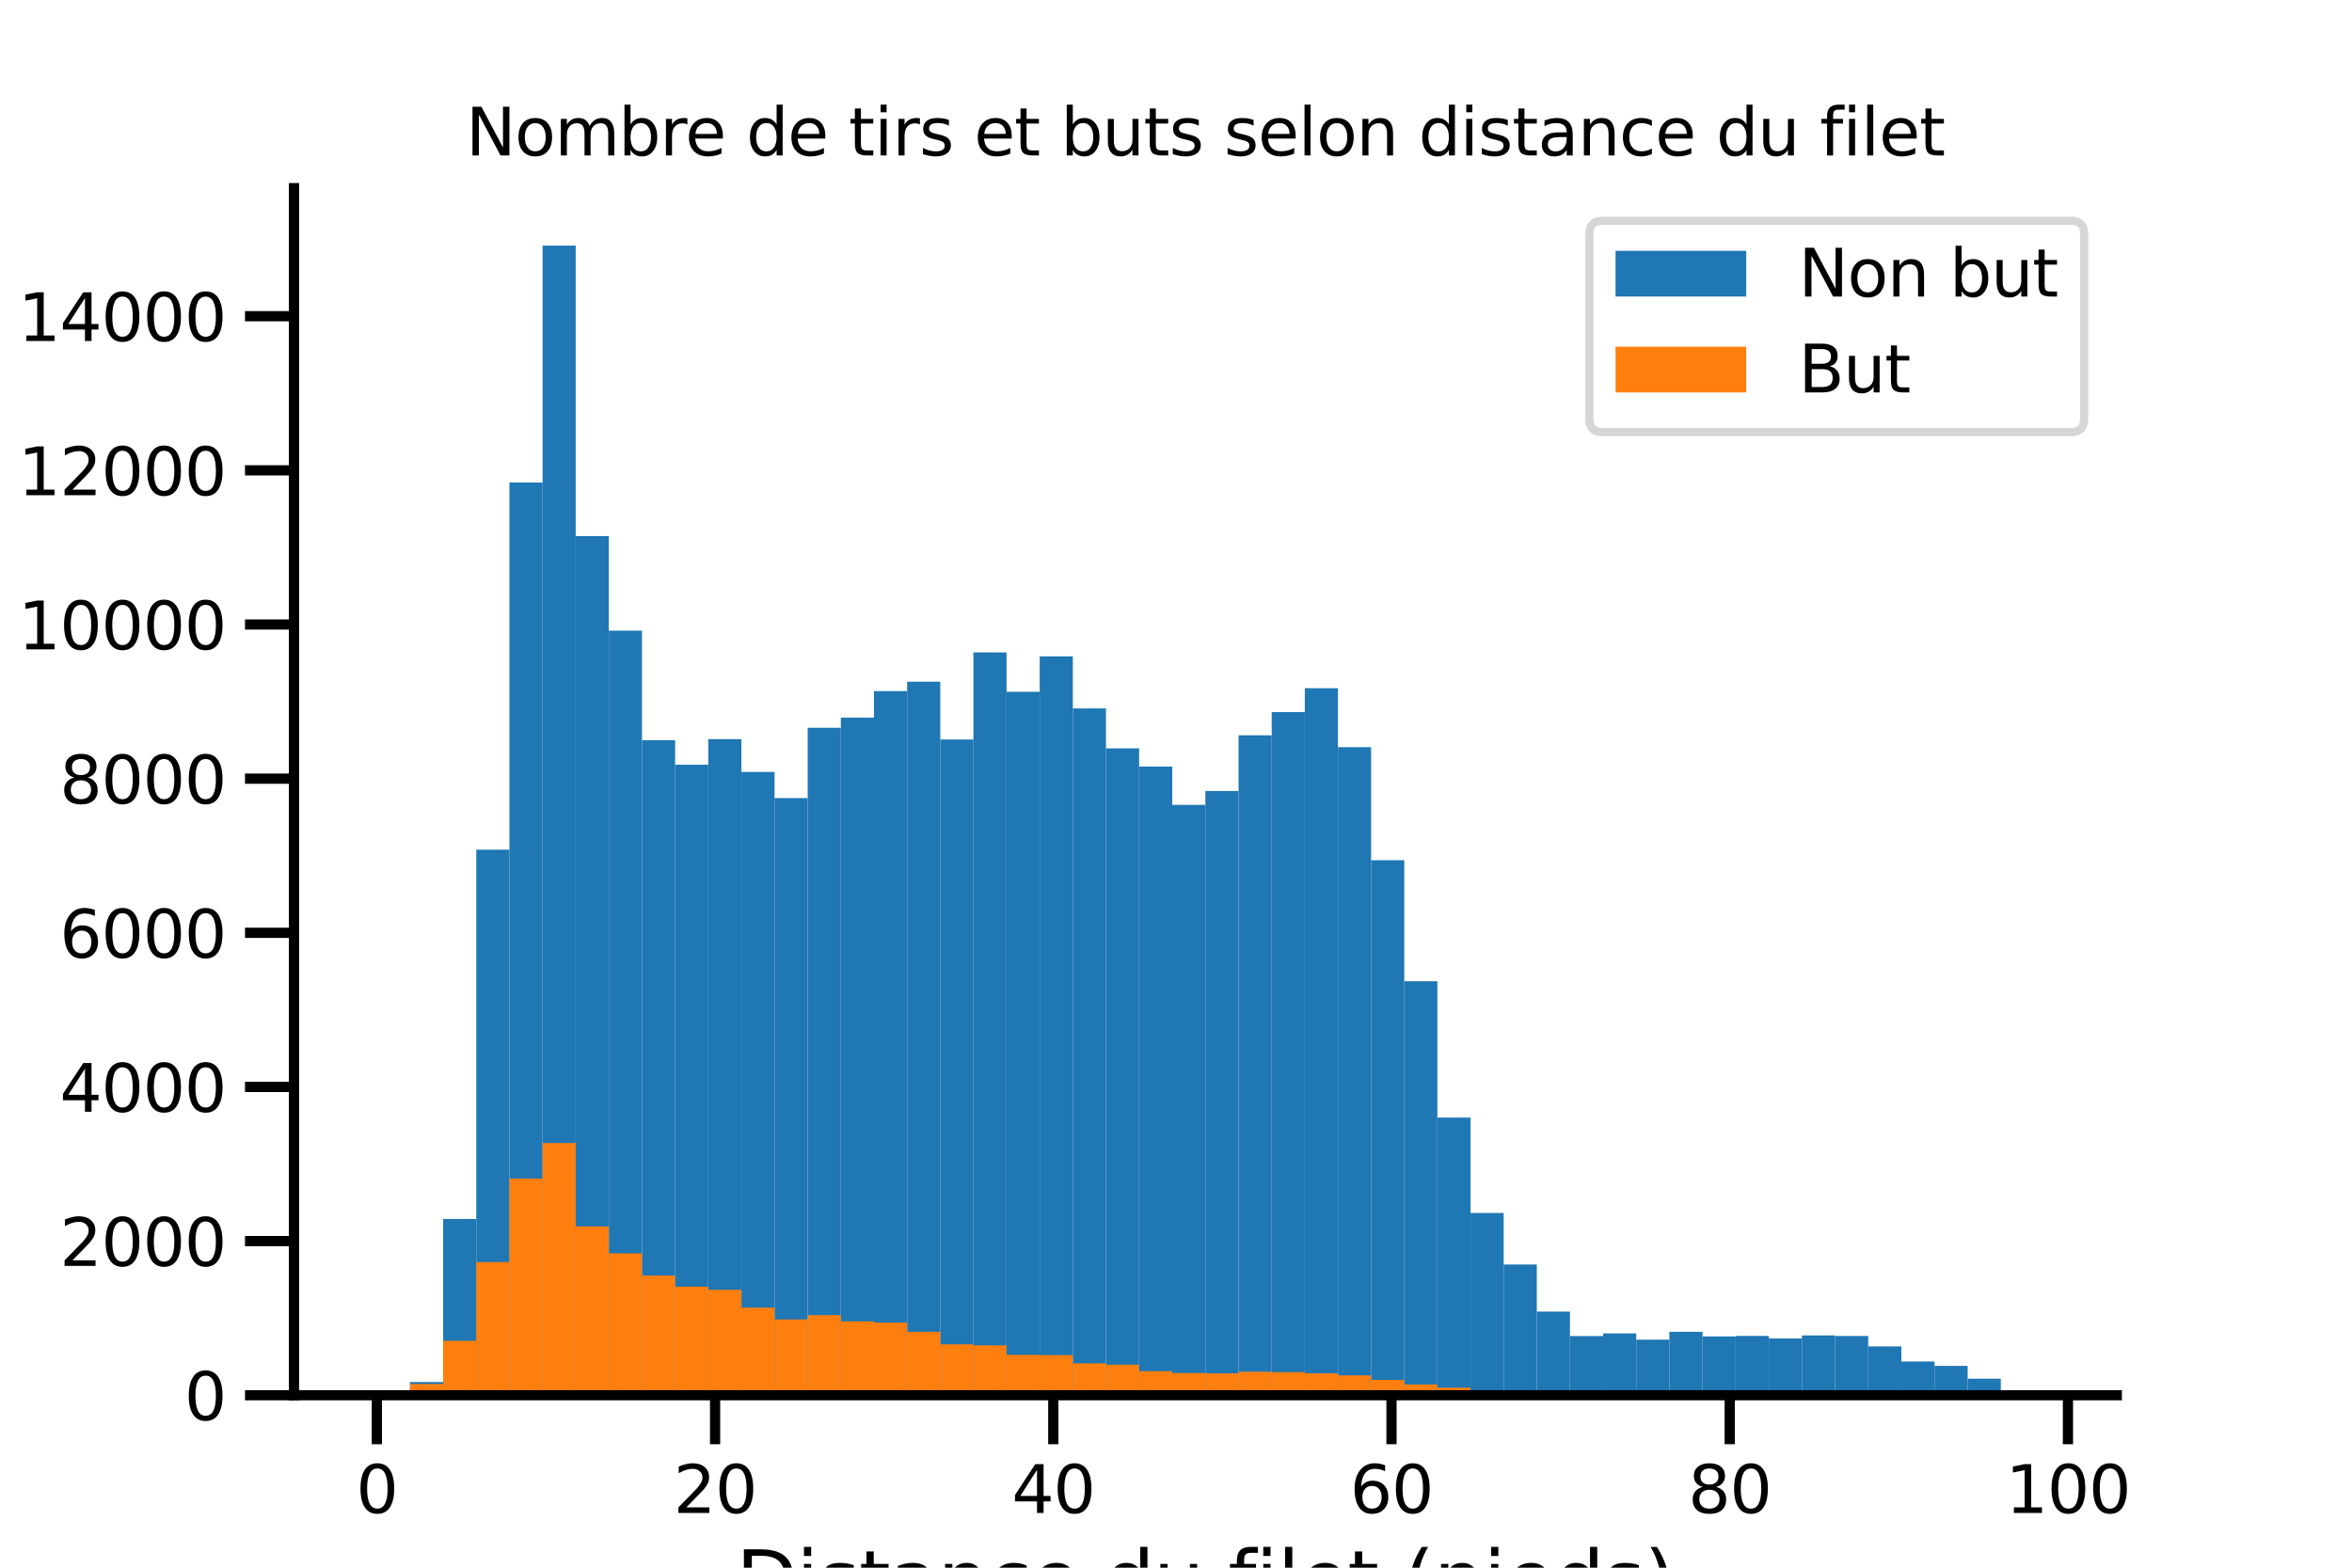 <?xml version="1.0" encoding="utf-8" standalone="no"?>
<!DOCTYPE svg PUBLIC "-//W3C//DTD SVG 1.1//EN"
  "http://www.w3.org/Graphics/SVG/1.1/DTD/svg11.dtd">
<svg xmlns:xlink="http://www.w3.org/1999/xlink" width="432pt" height="288pt" viewBox="0 0 432 288" xmlns="http://www.w3.org/2000/svg" version="1.1">
 <defs>
  <style type="text/css">*{stroke-linejoin: round; stroke-linecap: butt}</style>
 </defs>
 <g id="figure_1">
  <g id="patch_1">
   <path d="M 0 288 
L 432 288 
L 432 0 
L 0 0 
z
" style="fill: #ffffff"/>
  </g>
  <g id="axes_1">
   <g id="patch_2">
    <path d="M 54 256.32 
L 388.8 256.32 
L 388.8 34.56 
L 54 34.56 
z
" style="fill: #ffffff"/>
   </g>
   <g id="patch_3">
    <path d="M 69.218 256.32 
L 75.305 256.32 
L 75.305 256.292 
L 69.218 256.292 
z
" clip-path="url(#p04baaaf674)" style="fill: #1f77b4"/>
   </g>
   <g id="patch_4">
    <path d="M 75.305 256.32 
L 81.393 256.32 
L 81.393 253.885 
L 75.305 253.885 
z
" clip-path="url(#p04baaaf674)" style="fill: #1f77b4"/>
   </g>
   <g id="patch_5">
    <path d="M 81.393 256.32 
L 87.48 256.32 
L 87.48 223.938 
L 81.393 223.938 
z
" clip-path="url(#p04baaaf674)" style="fill: #1f77b4"/>
   </g>
   <g id="patch_6">
    <path d="M 87.48 256.32 
L 93.567 256.32 
L 93.567 156.101 
L 87.48 156.101 
z
" clip-path="url(#p04baaaf674)" style="fill: #1f77b4"/>
   </g>
   <g id="patch_7">
    <path d="M 93.567 256.32 
L 99.655 256.32 
L 99.655 88.646 
L 93.567 88.646 
z
" clip-path="url(#p04baaaf674)" style="fill: #1f77b4"/>
   </g>
   <g id="patch_8">
    <path d="M 99.655 256.32 
L 105.742 256.32 
L 105.742 45.12 
L 99.655 45.12 
z
" clip-path="url(#p04baaaf674)" style="fill: #1f77b4"/>
   </g>
   <g id="patch_9">
    <path d="M 105.742 256.32 
L 111.829 256.32 
L 111.829 98.486 
L 105.742 98.486 
z
" clip-path="url(#p04baaaf674)" style="fill: #1f77b4"/>
   </g>
   <g id="patch_10">
    <path d="M 111.829 256.32 
L 117.916 256.32 
L 117.916 115.86 
L 111.829 115.86 
z
" clip-path="url(#p04baaaf674)" style="fill: #1f77b4"/>
   </g>
   <g id="patch_11">
    <path d="M 117.916 256.32 
L 124.004 256.32 
L 124.004 135.98 
L 117.916 135.98 
z
" clip-path="url(#p04baaaf674)" style="fill: #1f77b4"/>
   </g>
   <g id="patch_12">
    <path d="M 124.004 256.32 
L 130.091 256.32 
L 130.091 140.483 
L 124.004 140.483 
z
" clip-path="url(#p04baaaf674)" style="fill: #1f77b4"/>
   </g>
   <g id="patch_13">
    <path d="M 130.091 256.32 
L 136.178 256.32 
L 136.178 135.782 
L 130.091 135.782 
z
" clip-path="url(#p04baaaf674)" style="fill: #1f77b4"/>
   </g>
   <g id="patch_14">
    <path d="M 136.178 256.32 
L 142.265 256.32 
L 142.265 141.814 
L 136.178 141.814 
z
" clip-path="url(#p04baaaf674)" style="fill: #1f77b4"/>
   </g>
   <g id="patch_15">
    <path d="M 142.265 256.32 
L 148.353 256.32 
L 148.353 146.614 
L 142.265 146.614 
z
" clip-path="url(#p04baaaf674)" style="fill: #1f77b4"/>
   </g>
   <g id="patch_16">
    <path d="M 148.353 256.32 
L 154.44 256.32 
L 154.44 133.701 
L 148.353 133.701 
z
" clip-path="url(#p04baaaf674)" style="fill: #1f77b4"/>
   </g>
   <g id="patch_17">
    <path d="M 154.44 256.32 
L 160.527 256.32 
L 160.527 131.832 
L 154.44 131.832 
z
" clip-path="url(#p04baaaf674)" style="fill: #1f77b4"/>
   </g>
   <g id="patch_18">
    <path d="M 160.527 256.32 
L 166.615 256.32 
L 166.615 126.961 
L 160.527 126.961 
z
" clip-path="url(#p04baaaf674)" style="fill: #1f77b4"/>
   </g>
   <g id="patch_19">
    <path d="M 166.615 256.32 
L 172.702 256.32 
L 172.702 125.233 
L 166.615 125.233 
z
" clip-path="url(#p04baaaf674)" style="fill: #1f77b4"/>
   </g>
   <g id="patch_20">
    <path d="M 172.702 256.32 
L 178.789 256.32 
L 178.789 135.853 
L 172.702 135.853 
z
" clip-path="url(#p04baaaf674)" style="fill: #1f77b4"/>
   </g>
   <g id="patch_21">
    <path d="M 178.789 256.32 
L 184.876 256.32 
L 184.876 119.853 
L 178.789 119.853 
z
" clip-path="url(#p04baaaf674)" style="fill: #1f77b4"/>
   </g>
   <g id="patch_22">
    <path d="M 184.876 256.32 
L 190.964 256.32 
L 190.964 127.088 
L 184.876 127.088 
z
" clip-path="url(#p04baaaf674)" style="fill: #1f77b4"/>
   </g>
   <g id="patch_23">
    <path d="M 190.964 256.32 
L 197.051 256.32 
L 197.051 120.575 
L 190.964 120.575 
z
" clip-path="url(#p04baaaf674)" style="fill: #1f77b4"/>
   </g>
   <g id="patch_24">
    <path d="M 197.051 256.32 
L 203.138 256.32 
L 203.138 130.147 
L 197.051 130.147 
z
" clip-path="url(#p04baaaf674)" style="fill: #1f77b4"/>
   </g>
   <g id="patch_25">
    <path d="M 203.138 256.32 
L 209.225 256.32 
L 209.225 137.481 
L 203.138 137.481 
z
" clip-path="url(#p04baaaf674)" style="fill: #1f77b4"/>
   </g>
   <g id="patch_26">
    <path d="M 209.225 256.32 
L 215.313 256.32 
L 215.313 140.823 
L 209.225 140.823 
z
" clip-path="url(#p04baaaf674)" style="fill: #1f77b4"/>
   </g>
   <g id="patch_27">
    <path d="M 215.313 256.32 
L 221.4 256.32 
L 221.4 147.86 
L 215.313 147.86 
z
" clip-path="url(#p04baaaf674)" style="fill: #1f77b4"/>
   </g>
   <g id="patch_28">
    <path d="M 221.4 256.32 
L 227.487 256.32 
L 227.487 145.311 
L 221.4 145.311 
z
" clip-path="url(#p04baaaf674)" style="fill: #1f77b4"/>
   </g>
   <g id="patch_29">
    <path d="M 227.487 256.32 
L 233.575 256.32 
L 233.575 135.088 
L 227.487 135.088 
z
" clip-path="url(#p04baaaf674)" style="fill: #1f77b4"/>
   </g>
   <g id="patch_30">
    <path d="M 233.575 256.32 
L 239.662 256.32 
L 239.662 130.826 
L 233.575 130.826 
z
" clip-path="url(#p04baaaf674)" style="fill: #1f77b4"/>
   </g>
   <g id="patch_31">
    <path d="M 239.662 256.32 
L 245.749 256.32 
L 245.749 126.437 
L 239.662 126.437 
z
" clip-path="url(#p04baaaf674)" style="fill: #1f77b4"/>
   </g>
   <g id="patch_32">
    <path d="M 245.749 256.32 
L 251.836 256.32 
L 251.836 137.255 
L 245.749 137.255 
z
" clip-path="url(#p04baaaf674)" style="fill: #1f77b4"/>
   </g>
   <g id="patch_33">
    <path d="M 251.836 256.32 
L 257.924 256.32 
L 257.924 158.026 
L 251.836 158.026 
z
" clip-path="url(#p04baaaf674)" style="fill: #1f77b4"/>
   </g>
   <g id="patch_34">
    <path d="M 257.924 256.32 
L 264.011 256.32 
L 264.011 180.27 
L 257.924 180.27 
z
" clip-path="url(#p04baaaf674)" style="fill: #1f77b4"/>
   </g>
   <g id="patch_35">
    <path d="M 264.011 256.32 
L 270.098 256.32 
L 270.098 205.304 
L 264.011 205.304 
z
" clip-path="url(#p04baaaf674)" style="fill: #1f77b4"/>
   </g>
   <g id="patch_36">
    <path d="M 270.098 256.32 
L 276.185 256.32 
L 276.185 222.833 
L 270.098 222.833 
z
" clip-path="url(#p04baaaf674)" style="fill: #1f77b4"/>
   </g>
   <g id="patch_37">
    <path d="M 276.185 256.32 
L 282.273 256.32 
L 282.273 232.306 
L 276.185 232.306 
z
" clip-path="url(#p04baaaf674)" style="fill: #1f77b4"/>
   </g>
   <g id="patch_38">
    <path d="M 282.273 256.32 
L 288.36 256.32 
L 288.36 240.957 
L 282.273 240.957 
z
" clip-path="url(#p04baaaf674)" style="fill: #1f77b4"/>
   </g>
   <g id="patch_39">
    <path d="M 288.36 256.32 
L 294.447 256.32 
L 294.447 245.446 
L 288.36 245.446 
z
" clip-path="url(#p04baaaf674)" style="fill: #1f77b4"/>
   </g>
   <g id="patch_40">
    <path d="M 294.447 256.32 
L 300.535 256.32 
L 300.535 244.964 
L 294.447 244.964 
z
" clip-path="url(#p04baaaf674)" style="fill: #1f77b4"/>
   </g>
   <g id="patch_41">
    <path d="M 300.535 256.32 
L 306.622 256.32 
L 306.622 246.111 
L 300.535 246.111 
z
" clip-path="url(#p04baaaf674)" style="fill: #1f77b4"/>
   </g>
   <g id="patch_42">
    <path d="M 306.622 256.32 
L 312.709 256.32 
L 312.709 244.667 
L 306.622 244.667 
z
" clip-path="url(#p04baaaf674)" style="fill: #1f77b4"/>
   </g>
   <g id="patch_43">
    <path d="M 312.709 256.32 
L 318.796 256.32 
L 318.796 245.516 
L 312.709 245.516 
z
" clip-path="url(#p04baaaf674)" style="fill: #1f77b4"/>
   </g>
   <g id="patch_44">
    <path d="M 318.796 256.32 
L 324.884 256.32 
L 324.884 245.417 
L 318.796 245.417 
z
" clip-path="url(#p04baaaf674)" style="fill: #1f77b4"/>
   </g>
   <g id="patch_45">
    <path d="M 324.884 256.32 
L 330.971 256.32 
L 330.971 245.885 
L 324.884 245.885 
z
" clip-path="url(#p04baaaf674)" style="fill: #1f77b4"/>
   </g>
   <g id="patch_46">
    <path d="M 330.971 256.32 
L 337.058 256.32 
L 337.058 245.332 
L 330.971 245.332 
z
" clip-path="url(#p04baaaf674)" style="fill: #1f77b4"/>
   </g>
   <g id="patch_47">
    <path d="M 337.058 256.32 
L 343.145 256.32 
L 343.145 245.432 
L 337.058 245.432 
z
" clip-path="url(#p04baaaf674)" style="fill: #1f77b4"/>
   </g>
   <g id="patch_48">
    <path d="M 343.145 256.32 
L 349.233 256.32 
L 349.233 247.343 
L 343.145 247.343 
z
" clip-path="url(#p04baaaf674)" style="fill: #1f77b4"/>
   </g>
   <g id="patch_49">
    <path d="M 349.233 256.32 
L 355.32 256.32 
L 355.32 250.118 
L 349.233 250.118 
z
" clip-path="url(#p04baaaf674)" style="fill: #1f77b4"/>
   </g>
   <g id="patch_50">
    <path d="M 355.32 256.32 
L 361.407 256.32 
L 361.407 250.925 
L 355.32 250.925 
z
" clip-path="url(#p04baaaf674)" style="fill: #1f77b4"/>
   </g>
   <g id="patch_51">
    <path d="M 361.407 256.32 
L 367.495 256.32 
L 367.495 253.276 
L 361.407 253.276 
z
" clip-path="url(#p04baaaf674)" style="fill: #1f77b4"/>
   </g>
   <g id="patch_52">
    <path d="M 367.495 256.32 
L 373.582 256.32 
L 373.582 255.598 
L 367.495 255.598 
z
" clip-path="url(#p04baaaf674)" style="fill: #1f77b4"/>
   </g>
   <g id="patch_53">
    <path d="M 69.218 256.32 
L 75.305 256.32 
L 75.305 256.15 
L 69.218 256.15 
z
" clip-path="url(#p04baaaf674)" style="fill: #ff7f0e"/>
   </g>
   <g id="patch_54">
    <path d="M 75.305 256.32 
L 81.393 256.32 
L 81.393 254.253 
L 75.305 254.253 
z
" clip-path="url(#p04baaaf674)" style="fill: #ff7f0e"/>
   </g>
   <g id="patch_55">
    <path d="M 81.393 256.32 
L 87.48 256.32 
L 87.48 246.324 
L 81.393 246.324 
z
" clip-path="url(#p04baaaf674)" style="fill: #ff7f0e"/>
   </g>
   <g id="patch_56">
    <path d="M 87.48 256.32 
L 93.567 256.32 
L 93.567 231.853 
L 87.48 231.853 
z
" clip-path="url(#p04baaaf674)" style="fill: #ff7f0e"/>
   </g>
   <g id="patch_57">
    <path d="M 93.567 256.32 
L 99.655 256.32 
L 99.655 216.504 
L 93.567 216.504 
z
" clip-path="url(#p04baaaf674)" style="fill: #ff7f0e"/>
   </g>
   <g id="patch_58">
    <path d="M 99.655 256.32 
L 105.742 256.32 
L 105.742 209.991 
L 99.655 209.991 
z
" clip-path="url(#p04baaaf674)" style="fill: #ff7f0e"/>
   </g>
   <g id="patch_59">
    <path d="M 105.742 256.32 
L 111.829 256.32 
L 111.829 225.311 
L 105.742 225.311 
z
" clip-path="url(#p04baaaf674)" style="fill: #ff7f0e"/>
   </g>
   <g id="patch_60">
    <path d="M 111.829 256.32 
L 117.916 256.32 
L 117.916 230.267 
L 111.829 230.267 
z
" clip-path="url(#p04baaaf674)" style="fill: #ff7f0e"/>
   </g>
   <g id="patch_61">
    <path d="M 117.916 256.32 
L 124.004 256.32 
L 124.004 234.345 
L 117.916 234.345 
z
" clip-path="url(#p04baaaf674)" style="fill: #ff7f0e"/>
   </g>
   <g id="patch_62">
    <path d="M 124.004 256.32 
L 130.091 256.32 
L 130.091 236.37 
L 124.004 236.37 
z
" clip-path="url(#p04baaaf674)" style="fill: #ff7f0e"/>
   </g>
   <g id="patch_63">
    <path d="M 130.091 256.32 
L 136.178 256.32 
L 136.178 236.95 
L 130.091 236.95 
z
" clip-path="url(#p04baaaf674)" style="fill: #ff7f0e"/>
   </g>
   <g id="patch_64">
    <path d="M 136.178 256.32 
L 142.265 256.32 
L 142.265 240.221 
L 136.178 240.221 
z
" clip-path="url(#p04baaaf674)" style="fill: #ff7f0e"/>
   </g>
   <g id="patch_65">
    <path d="M 142.265 256.32 
L 148.353 256.32 
L 148.353 242.387 
L 142.265 242.387 
z
" clip-path="url(#p04baaaf674)" style="fill: #ff7f0e"/>
   </g>
   <g id="patch_66">
    <path d="M 148.353 256.32 
L 154.44 256.32 
L 154.44 241.608 
L 148.353 241.608 
z
" clip-path="url(#p04baaaf674)" style="fill: #ff7f0e"/>
   </g>
   <g id="patch_67">
    <path d="M 154.44 256.32 
L 160.527 256.32 
L 160.527 242.755 
L 154.44 242.755 
z
" clip-path="url(#p04baaaf674)" style="fill: #ff7f0e"/>
   </g>
   <g id="patch_68">
    <path d="M 160.527 256.32 
L 166.615 256.32 
L 166.615 242.968 
L 160.527 242.968 
z
" clip-path="url(#p04baaaf674)" style="fill: #ff7f0e"/>
   </g>
   <g id="patch_69">
    <path d="M 166.615 256.32 
L 172.702 256.32 
L 172.702 244.667 
L 166.615 244.667 
z
" clip-path="url(#p04baaaf674)" style="fill: #ff7f0e"/>
   </g>
   <g id="patch_70">
    <path d="M 172.702 256.32 
L 178.789 256.32 
L 178.789 246.961 
L 172.702 246.961 
z
" clip-path="url(#p04baaaf674)" style="fill: #ff7f0e"/>
   </g>
   <g id="patch_71">
    <path d="M 178.789 256.32 
L 184.876 256.32 
L 184.876 247.159 
L 178.789 247.159 
z
" clip-path="url(#p04baaaf674)" style="fill: #ff7f0e"/>
   </g>
   <g id="patch_72">
    <path d="M 184.876 256.32 
L 190.964 256.32 
L 190.964 248.901 
L 184.876 248.901 
z
" clip-path="url(#p04baaaf674)" style="fill: #ff7f0e"/>
   </g>
   <g id="patch_73">
    <path d="M 190.964 256.32 
L 197.051 256.32 
L 197.051 248.943 
L 190.964 248.943 
z
" clip-path="url(#p04baaaf674)" style="fill: #ff7f0e"/>
   </g>
   <g id="patch_74">
    <path d="M 197.051 256.32 
L 203.138 256.32 
L 203.138 250.472 
L 197.051 250.472 
z
" clip-path="url(#p04baaaf674)" style="fill: #ff7f0e"/>
   </g>
   <g id="patch_75">
    <path d="M 203.138 256.32 
L 209.225 256.32 
L 209.225 250.713 
L 203.138 250.713 
z
" clip-path="url(#p04baaaf674)" style="fill: #ff7f0e"/>
   </g>
   <g id="patch_76">
    <path d="M 209.225 256.32 
L 215.313 256.32 
L 215.313 251.902 
L 209.225 251.902 
z
" clip-path="url(#p04baaaf674)" style="fill: #ff7f0e"/>
   </g>
   <g id="patch_77">
    <path d="M 215.313 256.32 
L 221.4 256.32 
L 221.4 252.242 
L 215.313 252.242 
z
" clip-path="url(#p04baaaf674)" style="fill: #ff7f0e"/>
   </g>
   <g id="patch_78">
    <path d="M 221.4 256.32 
L 227.487 256.32 
L 227.487 252.299 
L 221.4 252.299 
z
" clip-path="url(#p04baaaf674)" style="fill: #ff7f0e"/>
   </g>
   <g id="patch_79">
    <path d="M 227.487 256.32 
L 233.575 256.32 
L 233.575 252.001 
L 227.487 252.001 
z
" clip-path="url(#p04baaaf674)" style="fill: #ff7f0e"/>
   </g>
   <g id="patch_80">
    <path d="M 233.575 256.32 
L 239.662 256.32 
L 239.662 252.086 
L 233.575 252.086 
z
" clip-path="url(#p04baaaf674)" style="fill: #ff7f0e"/>
   </g>
   <g id="patch_81">
    <path d="M 239.662 256.32 
L 245.749 256.32 
L 245.749 252.285 
L 239.662 252.285 
z
" clip-path="url(#p04baaaf674)" style="fill: #ff7f0e"/>
   </g>
   <g id="patch_82">
    <path d="M 245.749 256.32 
L 251.836 256.32 
L 251.836 252.667 
L 245.749 252.667 
z
" clip-path="url(#p04baaaf674)" style="fill: #ff7f0e"/>
   </g>
   <g id="patch_83">
    <path d="M 251.836 256.32 
L 257.924 256.32 
L 257.924 253.502 
L 251.836 253.502 
z
" clip-path="url(#p04baaaf674)" style="fill: #ff7f0e"/>
   </g>
   <g id="patch_84">
    <path d="M 257.924 256.32 
L 264.011 256.32 
L 264.011 254.338 
L 257.924 254.338 
z
" clip-path="url(#p04baaaf674)" style="fill: #ff7f0e"/>
   </g>
   <g id="patch_85">
    <path d="M 264.011 256.32 
L 270.098 256.32 
L 270.098 254.932 
L 264.011 254.932 
z
" clip-path="url(#p04baaaf674)" style="fill: #ff7f0e"/>
   </g>
   <g id="patch_86">
    <path d="M 270.098 256.32 
L 276.185 256.32 
L 276.185 255.4 
L 270.098 255.4 
z
" clip-path="url(#p04baaaf674)" style="fill: #ff7f0e"/>
   </g>
   <g id="patch_87">
    <path d="M 276.185 256.32 
L 282.273 256.32 
L 282.273 255.655 
L 276.185 255.655 
z
" clip-path="url(#p04baaaf674)" style="fill: #ff7f0e"/>
   </g>
   <g id="patch_88">
    <path d="M 282.273 256.32 
L 288.36 256.32 
L 288.36 255.81 
L 282.273 255.81 
z
" clip-path="url(#p04baaaf674)" style="fill: #ff7f0e"/>
   </g>
   <g id="patch_89">
    <path d="M 288.36 256.32 
L 294.447 256.32 
L 294.447 255.909 
L 288.36 255.909 
z
" clip-path="url(#p04baaaf674)" style="fill: #ff7f0e"/>
   </g>
   <g id="patch_90">
    <path d="M 294.447 256.32 
L 300.535 256.32 
L 300.535 255.994 
L 294.447 255.994 
z
" clip-path="url(#p04baaaf674)" style="fill: #ff7f0e"/>
   </g>
   <g id="patch_91">
    <path d="M 300.535 256.32 
L 306.622 256.32 
L 306.622 255.966 
L 300.535 255.966 
z
" clip-path="url(#p04baaaf674)" style="fill: #ff7f0e"/>
   </g>
   <g id="patch_92">
    <path d="M 306.622 256.32 
L 312.709 256.32 
L 312.709 255.938 
L 306.622 255.938 
z
" clip-path="url(#p04baaaf674)" style="fill: #ff7f0e"/>
   </g>
   <g id="patch_93">
    <path d="M 312.709 256.32 
L 318.796 256.32 
L 318.796 255.938 
L 312.709 255.938 
z
" clip-path="url(#p04baaaf674)" style="fill: #ff7f0e"/>
   </g>
   <g id="patch_94">
    <path d="M 318.796 256.32 
L 324.884 256.32 
L 324.884 255.924 
L 318.796 255.924 
z
" clip-path="url(#p04baaaf674)" style="fill: #ff7f0e"/>
   </g>
   <g id="patch_95">
    <path d="M 324.884 256.32 
L 330.971 256.32 
L 330.971 255.952 
L 324.884 255.952 
z
" clip-path="url(#p04baaaf674)" style="fill: #ff7f0e"/>
   </g>
   <g id="patch_96">
    <path d="M 330.971 256.32 
L 337.058 256.32 
L 337.058 255.895 
L 330.971 255.895 
z
" clip-path="url(#p04baaaf674)" style="fill: #ff7f0e"/>
   </g>
   <g id="patch_97">
    <path d="M 337.058 256.32 
L 343.145 256.32 
L 343.145 255.952 
L 337.058 255.952 
z
" clip-path="url(#p04baaaf674)" style="fill: #ff7f0e"/>
   </g>
   <g id="patch_98">
    <path d="M 343.145 256.32 
L 349.233 256.32 
L 349.233 255.952 
L 343.145 255.952 
z
" clip-path="url(#p04baaaf674)" style="fill: #ff7f0e"/>
   </g>
   <g id="patch_99">
    <path d="M 349.233 256.32 
L 355.32 256.32 
L 355.32 255.952 
L 349.233 255.952 
z
" clip-path="url(#p04baaaf674)" style="fill: #ff7f0e"/>
   </g>
   <g id="patch_100">
    <path d="M 355.32 256.32 
L 361.407 256.32 
L 361.407 256.122 
L 355.32 256.122 
z
" clip-path="url(#p04baaaf674)" style="fill: #ff7f0e"/>
   </g>
   <g id="patch_101">
    <path d="M 361.407 256.32 
L 367.495 256.32 
L 367.495 256.15 
L 361.407 256.15 
z
" clip-path="url(#p04baaaf674)" style="fill: #ff7f0e"/>
   </g>
   <g id="patch_102">
    <path d="M 367.495 256.32 
L 373.582 256.32 
L 373.582 256.249 
L 367.495 256.249 
z
" clip-path="url(#p04baaaf674)" style="fill: #ff7f0e"/>
   </g>
   <g id="matplotlib.axis_1">
    <g id="xtick_1">
     <g id="line2d_1">
      <defs>
       <path id="m88a44ff966" d="M 0 0 
L 0 9 
" style="stroke: #000000; stroke-width: 1.875"/>
      </defs>
      <g>
       <use xlink:href="#m88a44ff966" x="69.218" y="256.32" style="stroke: #000000; stroke-width: 1.875"/>
      </g>
     </g>
     <g id="text_1">
      <!-- 0 -->
      <g transform="translate(65.401 277.938) scale(0.12 -0.12)">
       <defs>
        <path id="DejaVuSans-30" d="M 2034 4250 
Q 1547 4250 1301 3770 
Q 1056 3291 1056 2328 
Q 1056 1369 1301 889 
Q 1547 409 2034 409 
Q 2525 409 2770 889 
Q 3016 1369 3016 2328 
Q 3016 3291 2770 3770 
Q 2525 4250 2034 4250 
z
M 2034 4750 
Q 2819 4750 3233 4129 
Q 3647 3509 3647 2328 
Q 3647 1150 3233 529 
Q 2819 -91 2034 -91 
Q 1250 -91 836 529 
Q 422 1150 422 2328 
Q 422 3509 836 4129 
Q 1250 4750 2034 4750 
z
" transform="scale(0.016)"/>
       </defs>
       <use xlink:href="#DejaVuSans-30"/>
      </g>
     </g>
    </g>
    <g id="xtick_2">
     <g id="line2d_2">
      <g>
       <use xlink:href="#m88a44ff966" x="131.34" y="256.32" style="stroke: #000000; stroke-width: 1.875"/>
      </g>
     </g>
     <g id="text_2">
      <!-- 20 -->
      <g transform="translate(123.705 277.938) scale(0.12 -0.12)">
       <defs>
        <path id="DejaVuSans-32" d="M 1228 531 
L 3431 531 
L 3431 0 
L 469 0 
L 469 531 
Q 828 903 1448 1529 
Q 2069 2156 2228 2338 
Q 2531 2678 2651 2914 
Q 2772 3150 2772 3378 
Q 2772 3750 2511 3984 
Q 2250 4219 1831 4219 
Q 1534 4219 1204 4116 
Q 875 4013 500 3803 
L 500 4441 
Q 881 4594 1212 4672 
Q 1544 4750 1819 4750 
Q 2544 4750 2975 4387 
Q 3406 4025 3406 3419 
Q 3406 3131 3298 2873 
Q 3191 2616 2906 2266 
Q 2828 2175 2409 1742 
Q 1991 1309 1228 531 
z
" transform="scale(0.016)"/>
       </defs>
       <use xlink:href="#DejaVuSans-32"/>
       <use xlink:href="#DejaVuSans-30" x="63.623"/>
      </g>
     </g>
    </g>
    <g id="xtick_3">
     <g id="line2d_3">
      <g>
       <use xlink:href="#m88a44ff966" x="193.461" y="256.32" style="stroke: #000000; stroke-width: 1.875"/>
      </g>
     </g>
     <g id="text_3">
      <!-- 40 -->
      <g transform="translate(185.826 277.938) scale(0.12 -0.12)">
       <defs>
        <path id="DejaVuSans-34" d="M 2419 4116 
L 825 1625 
L 2419 1625 
L 2419 4116 
z
M 2253 4666 
L 3047 4666 
L 3047 1625 
L 3713 1625 
L 3713 1100 
L 3047 1100 
L 3047 0 
L 2419 0 
L 2419 1100 
L 313 1100 
L 313 1709 
L 2253 4666 
z
" transform="scale(0.016)"/>
       </defs>
       <use xlink:href="#DejaVuSans-34"/>
       <use xlink:href="#DejaVuSans-30" x="63.623"/>
      </g>
     </g>
    </g>
    <g id="xtick_4">
     <g id="line2d_4">
      <g>
       <use xlink:href="#m88a44ff966" x="255.583" y="256.32" style="stroke: #000000; stroke-width: 1.875"/>
      </g>
     </g>
     <g id="text_4">
      <!-- 60 -->
      <g transform="translate(247.948 277.938) scale(0.12 -0.12)">
       <defs>
        <path id="DejaVuSans-36" d="M 2113 2584 
Q 1688 2584 1439 2293 
Q 1191 2003 1191 1497 
Q 1191 994 1439 701 
Q 1688 409 2113 409 
Q 2538 409 2786 701 
Q 3034 994 3034 1497 
Q 3034 2003 2786 2293 
Q 2538 2584 2113 2584 
z
M 3366 4563 
L 3366 3988 
Q 3128 4100 2886 4159 
Q 2644 4219 2406 4219 
Q 1781 4219 1451 3797 
Q 1122 3375 1075 2522 
Q 1259 2794 1537 2939 
Q 1816 3084 2150 3084 
Q 2853 3084 3261 2657 
Q 3669 2231 3669 1497 
Q 3669 778 3244 343 
Q 2819 -91 2113 -91 
Q 1303 -91 875 529 
Q 447 1150 447 2328 
Q 447 3434 972 4092 
Q 1497 4750 2381 4750 
Q 2619 4750 2861 4703 
Q 3103 4656 3366 4563 
z
" transform="scale(0.016)"/>
       </defs>
       <use xlink:href="#DejaVuSans-36"/>
       <use xlink:href="#DejaVuSans-30" x="63.623"/>
      </g>
     </g>
    </g>
    <g id="xtick_5">
     <g id="line2d_5">
      <g>
       <use xlink:href="#m88a44ff966" x="317.704" y="256.32" style="stroke: #000000; stroke-width: 1.875"/>
      </g>
     </g>
     <g id="text_5">
      <!-- 80 -->
      <g transform="translate(310.069 277.938) scale(0.12 -0.12)">
       <defs>
        <path id="DejaVuSans-38" d="M 2034 2216 
Q 1584 2216 1326 1975 
Q 1069 1734 1069 1313 
Q 1069 891 1326 650 
Q 1584 409 2034 409 
Q 2484 409 2743 651 
Q 3003 894 3003 1313 
Q 3003 1734 2745 1975 
Q 2488 2216 2034 2216 
z
M 1403 2484 
Q 997 2584 770 2862 
Q 544 3141 544 3541 
Q 544 4100 942 4425 
Q 1341 4750 2034 4750 
Q 2731 4750 3128 4425 
Q 3525 4100 3525 3541 
Q 3525 3141 3298 2862 
Q 3072 2584 2669 2484 
Q 3125 2378 3379 2068 
Q 3634 1759 3634 1313 
Q 3634 634 3220 271 
Q 2806 -91 2034 -91 
Q 1263 -91 848 271 
Q 434 634 434 1313 
Q 434 1759 690 2068 
Q 947 2378 1403 2484 
z
M 1172 3481 
Q 1172 3119 1398 2916 
Q 1625 2713 2034 2713 
Q 2441 2713 2670 2916 
Q 2900 3119 2900 3481 
Q 2900 3844 2670 4047 
Q 2441 4250 2034 4250 
Q 1625 4250 1398 4047 
Q 1172 3844 1172 3481 
z
" transform="scale(0.016)"/>
       </defs>
       <use xlink:href="#DejaVuSans-38"/>
       <use xlink:href="#DejaVuSans-30" x="63.623"/>
      </g>
     </g>
    </g>
    <g id="xtick_6">
     <g id="line2d_6">
      <g>
       <use xlink:href="#m88a44ff966" x="379.826" y="256.32" style="stroke: #000000; stroke-width: 1.875"/>
      </g>
     </g>
     <g id="text_6">
      <!-- 100 -->
      <g transform="translate(368.373 277.938) scale(0.12 -0.12)">
       <defs>
        <path id="DejaVuSans-31" d="M 794 531 
L 1825 531 
L 1825 4091 
L 703 3866 
L 703 4441 
L 1819 4666 
L 2450 4666 
L 2450 531 
L 3481 531 
L 3481 0 
L 794 0 
L 794 531 
z
" transform="scale(0.016)"/>
       </defs>
       <use xlink:href="#DejaVuSans-31"/>
       <use xlink:href="#DejaVuSans-30" x="63.623"/>
       <use xlink:href="#DejaVuSans-30" x="127.246"/>
      </g>
     </g>
    </g>
    <g id="text_7">
     <!-- Distance du filet (pieds) -->
     <g transform="translate(135.19 295.375) scale(0.144 -0.144)">
      <defs>
       <path id="DejaVuSans-44" d="M 1259 4147 
L 1259 519 
L 2022 519 
Q 2988 519 3436 956 
Q 3884 1394 3884 2338 
Q 3884 3275 3436 3711 
Q 2988 4147 2022 4147 
L 1259 4147 
z
M 628 4666 
L 1925 4666 
Q 3281 4666 3915 4102 
Q 4550 3538 4550 2338 
Q 4550 1131 3912 565 
Q 3275 0 1925 0 
L 628 0 
L 628 4666 
z
" transform="scale(0.016)"/>
       <path id="DejaVuSans-69" d="M 603 3500 
L 1178 3500 
L 1178 0 
L 603 0 
L 603 3500 
z
M 603 4863 
L 1178 4863 
L 1178 4134 
L 603 4134 
L 603 4863 
z
" transform="scale(0.016)"/>
       <path id="DejaVuSans-73" d="M 2834 3397 
L 2834 2853 
Q 2591 2978 2328 3040 
Q 2066 3103 1784 3103 
Q 1356 3103 1142 2972 
Q 928 2841 928 2578 
Q 928 2378 1081 2264 
Q 1234 2150 1697 2047 
L 1894 2003 
Q 2506 1872 2764 1633 
Q 3022 1394 3022 966 
Q 3022 478 2636 193 
Q 2250 -91 1575 -91 
Q 1294 -91 989 -36 
Q 684 19 347 128 
L 347 722 
Q 666 556 975 473 
Q 1284 391 1588 391 
Q 1994 391 2212 530 
Q 2431 669 2431 922 
Q 2431 1156 2273 1281 
Q 2116 1406 1581 1522 
L 1381 1569 
Q 847 1681 609 1914 
Q 372 2147 372 2553 
Q 372 3047 722 3315 
Q 1072 3584 1716 3584 
Q 2034 3584 2315 3537 
Q 2597 3491 2834 3397 
z
" transform="scale(0.016)"/>
       <path id="DejaVuSans-74" d="M 1172 4494 
L 1172 3500 
L 2356 3500 
L 2356 3053 
L 1172 3053 
L 1172 1153 
Q 1172 725 1289 603 
Q 1406 481 1766 481 
L 2356 481 
L 2356 0 
L 1766 0 
Q 1100 0 847 248 
Q 594 497 594 1153 
L 594 3053 
L 172 3053 
L 172 3500 
L 594 3500 
L 594 4494 
L 1172 4494 
z
" transform="scale(0.016)"/>
       <path id="DejaVuSans-61" d="M 2194 1759 
Q 1497 1759 1228 1600 
Q 959 1441 959 1056 
Q 959 750 1161 570 
Q 1363 391 1709 391 
Q 2188 391 2477 730 
Q 2766 1069 2766 1631 
L 2766 1759 
L 2194 1759 
z
M 3341 1997 
L 3341 0 
L 2766 0 
L 2766 531 
Q 2569 213 2275 61 
Q 1981 -91 1556 -91 
Q 1019 -91 701 211 
Q 384 513 384 1019 
Q 384 1609 779 1909 
Q 1175 2209 1959 2209 
L 2766 2209 
L 2766 2266 
Q 2766 2663 2505 2880 
Q 2244 3097 1772 3097 
Q 1472 3097 1187 3025 
Q 903 2953 641 2809 
L 641 3341 
Q 956 3463 1253 3523 
Q 1550 3584 1831 3584 
Q 2591 3584 2966 3190 
Q 3341 2797 3341 1997 
z
" transform="scale(0.016)"/>
       <path id="DejaVuSans-6e" d="M 3513 2113 
L 3513 0 
L 2938 0 
L 2938 2094 
Q 2938 2591 2744 2837 
Q 2550 3084 2163 3084 
Q 1697 3084 1428 2787 
Q 1159 2491 1159 1978 
L 1159 0 
L 581 0 
L 581 3500 
L 1159 3500 
L 1159 2956 
Q 1366 3272 1645 3428 
Q 1925 3584 2291 3584 
Q 2894 3584 3203 3211 
Q 3513 2838 3513 2113 
z
" transform="scale(0.016)"/>
       <path id="DejaVuSans-63" d="M 3122 3366 
L 3122 2828 
Q 2878 2963 2633 3030 
Q 2388 3097 2138 3097 
Q 1578 3097 1268 2742 
Q 959 2388 959 1747 
Q 959 1106 1268 751 
Q 1578 397 2138 397 
Q 2388 397 2633 464 
Q 2878 531 3122 666 
L 3122 134 
Q 2881 22 2623 -34 
Q 2366 -91 2075 -91 
Q 1284 -91 818 406 
Q 353 903 353 1747 
Q 353 2603 823 3093 
Q 1294 3584 2113 3584 
Q 2378 3584 2631 3529 
Q 2884 3475 3122 3366 
z
" transform="scale(0.016)"/>
       <path id="DejaVuSans-65" d="M 3597 1894 
L 3597 1613 
L 953 1613 
Q 991 1019 1311 708 
Q 1631 397 2203 397 
Q 2534 397 2845 478 
Q 3156 559 3463 722 
L 3463 178 
Q 3153 47 2828 -22 
Q 2503 -91 2169 -91 
Q 1331 -91 842 396 
Q 353 884 353 1716 
Q 353 2575 817 3079 
Q 1281 3584 2069 3584 
Q 2775 3584 3186 3129 
Q 3597 2675 3597 1894 
z
M 3022 2063 
Q 3016 2534 2758 2815 
Q 2500 3097 2075 3097 
Q 1594 3097 1305 2825 
Q 1016 2553 972 2059 
L 3022 2063 
z
" transform="scale(0.016)"/>
       <path id="DejaVuSans-20" transform="scale(0.016)"/>
       <path id="DejaVuSans-64" d="M 2906 2969 
L 2906 4863 
L 3481 4863 
L 3481 0 
L 2906 0 
L 2906 525 
Q 2725 213 2448 61 
Q 2172 -91 1784 -91 
Q 1150 -91 751 415 
Q 353 922 353 1747 
Q 353 2572 751 3078 
Q 1150 3584 1784 3584 
Q 2172 3584 2448 3432 
Q 2725 3281 2906 2969 
z
M 947 1747 
Q 947 1113 1208 752 
Q 1469 391 1925 391 
Q 2381 391 2643 752 
Q 2906 1113 2906 1747 
Q 2906 2381 2643 2742 
Q 2381 3103 1925 3103 
Q 1469 3103 1208 2742 
Q 947 2381 947 1747 
z
" transform="scale(0.016)"/>
       <path id="DejaVuSans-75" d="M 544 1381 
L 544 3500 
L 1119 3500 
L 1119 1403 
Q 1119 906 1312 657 
Q 1506 409 1894 409 
Q 2359 409 2629 706 
Q 2900 1003 2900 1516 
L 2900 3500 
L 3475 3500 
L 3475 0 
L 2900 0 
L 2900 538 
Q 2691 219 2414 64 
Q 2138 -91 1772 -91 
Q 1169 -91 856 284 
Q 544 659 544 1381 
z
M 1991 3584 
L 1991 3584 
z
" transform="scale(0.016)"/>
       <path id="DejaVuSans-66" d="M 2375 4863 
L 2375 4384 
L 1825 4384 
Q 1516 4384 1395 4259 
Q 1275 4134 1275 3809 
L 1275 3500 
L 2222 3500 
L 2222 3053 
L 1275 3053 
L 1275 0 
L 697 0 
L 697 3053 
L 147 3053 
L 147 3500 
L 697 3500 
L 697 3744 
Q 697 4328 969 4595 
Q 1241 4863 1831 4863 
L 2375 4863 
z
" transform="scale(0.016)"/>
       <path id="DejaVuSans-6c" d="M 603 4863 
L 1178 4863 
L 1178 0 
L 603 0 
L 603 4863 
z
" transform="scale(0.016)"/>
       <path id="DejaVuSans-28" d="M 1984 4856 
Q 1566 4138 1362 3434 
Q 1159 2731 1159 2009 
Q 1159 1288 1364 580 
Q 1569 -128 1984 -844 
L 1484 -844 
Q 1016 -109 783 600 
Q 550 1309 550 2009 
Q 550 2706 781 3412 
Q 1013 4119 1484 4856 
L 1984 4856 
z
" transform="scale(0.016)"/>
       <path id="DejaVuSans-70" d="M 1159 525 
L 1159 -1331 
L 581 -1331 
L 581 3500 
L 1159 3500 
L 1159 2969 
Q 1341 3281 1617 3432 
Q 1894 3584 2278 3584 
Q 2916 3584 3314 3078 
Q 3713 2572 3713 1747 
Q 3713 922 3314 415 
Q 2916 -91 2278 -91 
Q 1894 -91 1617 61 
Q 1341 213 1159 525 
z
M 3116 1747 
Q 3116 2381 2855 2742 
Q 2594 3103 2138 3103 
Q 1681 3103 1420 2742 
Q 1159 2381 1159 1747 
Q 1159 1113 1420 752 
Q 1681 391 2138 391 
Q 2594 391 2855 752 
Q 3116 1113 3116 1747 
z
" transform="scale(0.016)"/>
       <path id="DejaVuSans-29" d="M 513 4856 
L 1013 4856 
Q 1481 4119 1714 3412 
Q 1947 2706 1947 2009 
Q 1947 1309 1714 600 
Q 1481 -109 1013 -844 
L 513 -844 
Q 928 -128 1133 580 
Q 1338 1288 1338 2009 
Q 1338 2731 1133 3434 
Q 928 4138 513 4856 
z
" transform="scale(0.016)"/>
      </defs>
      <use xlink:href="#DejaVuSans-44"/>
      <use xlink:href="#DejaVuSans-69" x="77.002"/>
      <use xlink:href="#DejaVuSans-73" x="104.785"/>
      <use xlink:href="#DejaVuSans-74" x="156.885"/>
      <use xlink:href="#DejaVuSans-61" x="196.094"/>
      <use xlink:href="#DejaVuSans-6e" x="257.373"/>
      <use xlink:href="#DejaVuSans-63" x="320.752"/>
      <use xlink:href="#DejaVuSans-65" x="375.732"/>
      <use xlink:href="#DejaVuSans-20" x="437.256"/>
      <use xlink:href="#DejaVuSans-64" x="469.043"/>
      <use xlink:href="#DejaVuSans-75" x="532.52"/>
      <use xlink:href="#DejaVuSans-20" x="595.898"/>
      <use xlink:href="#DejaVuSans-66" x="627.686"/>
      <use xlink:href="#DejaVuSans-69" x="662.891"/>
      <use xlink:href="#DejaVuSans-6c" x="690.674"/>
      <use xlink:href="#DejaVuSans-65" x="718.457"/>
      <use xlink:href="#DejaVuSans-74" x="779.98"/>
      <use xlink:href="#DejaVuSans-20" x="819.189"/>
      <use xlink:href="#DejaVuSans-28" x="850.977"/>
      <use xlink:href="#DejaVuSans-70" x="889.99"/>
      <use xlink:href="#DejaVuSans-69" x="953.467"/>
      <use xlink:href="#DejaVuSans-65" x="981.25"/>
      <use xlink:href="#DejaVuSans-64" x="1042.773"/>
      <use xlink:href="#DejaVuSans-73" x="1106.25"/>
      <use xlink:href="#DejaVuSans-29" x="1158.35"/>
     </g>
    </g>
   </g>
   <g id="matplotlib.axis_2">
    <g id="ytick_1">
     <g id="line2d_7">
      <defs>
       <path id="m577910d448" d="M 0 0 
L -9 0 
" style="stroke: #000000; stroke-width: 1.875"/>
      </defs>
      <g>
       <use xlink:href="#m577910d448" x="54" y="256.32" style="stroke: #000000; stroke-width: 1.875"/>
      </g>
     </g>
     <g id="text_8">
      <!-- 0 -->
      <g transform="translate(33.865 260.879) scale(0.12 -0.12)">
       <use xlink:href="#DejaVuSans-30"/>
      </g>
     </g>
    </g>
    <g id="ytick_2">
     <g id="line2d_8">
      <g>
       <use xlink:href="#m577910d448" x="54" y="228.001" style="stroke: #000000; stroke-width: 1.875"/>
      </g>
     </g>
     <g id="text_9">
      <!-- 2000 -->
      <g transform="translate(10.96 232.56) scale(0.12 -0.12)">
       <use xlink:href="#DejaVuSans-32"/>
       <use xlink:href="#DejaVuSans-30" x="63.623"/>
       <use xlink:href="#DejaVuSans-30" x="127.246"/>
       <use xlink:href="#DejaVuSans-30" x="190.869"/>
      </g>
     </g>
    </g>
    <g id="ytick_3">
     <g id="line2d_9">
      <g>
       <use xlink:href="#m577910d448" x="54" y="199.683" style="stroke: #000000; stroke-width: 1.875"/>
      </g>
     </g>
     <g id="text_10">
      <!-- 4000 -->
      <g transform="translate(10.96 204.242) scale(0.12 -0.12)">
       <use xlink:href="#DejaVuSans-34"/>
       <use xlink:href="#DejaVuSans-30" x="63.623"/>
       <use xlink:href="#DejaVuSans-30" x="127.246"/>
       <use xlink:href="#DejaVuSans-30" x="190.869"/>
      </g>
     </g>
    </g>
    <g id="ytick_4">
     <g id="line2d_10">
      <g>
       <use xlink:href="#m577910d448" x="54" y="171.364" style="stroke: #000000; stroke-width: 1.875"/>
      </g>
     </g>
     <g id="text_11">
      <!-- 6000 -->
      <g transform="translate(10.96 175.923) scale(0.12 -0.12)">
       <use xlink:href="#DejaVuSans-36"/>
       <use xlink:href="#DejaVuSans-30" x="63.623"/>
       <use xlink:href="#DejaVuSans-30" x="127.246"/>
       <use xlink:href="#DejaVuSans-30" x="190.869"/>
      </g>
     </g>
    </g>
    <g id="ytick_5">
     <g id="line2d_11">
      <g>
       <use xlink:href="#m577910d448" x="54" y="143.046" style="stroke: #000000; stroke-width: 1.875"/>
      </g>
     </g>
     <g id="text_12">
      <!-- 8000 -->
      <g transform="translate(10.96 147.605) scale(0.12 -0.12)">
       <use xlink:href="#DejaVuSans-38"/>
       <use xlink:href="#DejaVuSans-30" x="63.623"/>
       <use xlink:href="#DejaVuSans-30" x="127.246"/>
       <use xlink:href="#DejaVuSans-30" x="190.869"/>
      </g>
     </g>
    </g>
    <g id="ytick_6">
     <g id="line2d_12">
      <g>
       <use xlink:href="#m577910d448" x="54" y="114.727" style="stroke: #000000; stroke-width: 1.875"/>
      </g>
     </g>
     <g id="text_13">
      <!-- 10000 -->
      <g transform="translate(3.325 119.286) scale(0.12 -0.12)">
       <use xlink:href="#DejaVuSans-31"/>
       <use xlink:href="#DejaVuSans-30" x="63.623"/>
       <use xlink:href="#DejaVuSans-30" x="127.246"/>
       <use xlink:href="#DejaVuSans-30" x="190.869"/>
       <use xlink:href="#DejaVuSans-30" x="254.492"/>
      </g>
     </g>
    </g>
    <g id="ytick_7">
     <g id="line2d_13">
      <g>
       <use xlink:href="#m577910d448" x="54" y="86.408" style="stroke: #000000; stroke-width: 1.875"/>
      </g>
     </g>
     <g id="text_14">
      <!-- 12000 -->
      <g transform="translate(3.325 90.968) scale(0.12 -0.12)">
       <use xlink:href="#DejaVuSans-31"/>
       <use xlink:href="#DejaVuSans-32" x="63.623"/>
       <use xlink:href="#DejaVuSans-30" x="127.246"/>
       <use xlink:href="#DejaVuSans-30" x="190.869"/>
       <use xlink:href="#DejaVuSans-30" x="254.492"/>
      </g>
     </g>
    </g>
    <g id="ytick_8">
     <g id="line2d_14">
      <g>
       <use xlink:href="#m577910d448" x="54" y="58.09" style="stroke: #000000; stroke-width: 1.875"/>
      </g>
     </g>
     <g id="text_15">
      <!-- 14000 -->
      <g transform="translate(3.325 62.649) scale(0.12 -0.12)">
       <use xlink:href="#DejaVuSans-31"/>
       <use xlink:href="#DejaVuSans-34" x="63.623"/>
       <use xlink:href="#DejaVuSans-30" x="127.246"/>
       <use xlink:href="#DejaVuSans-30" x="190.869"/>
       <use xlink:href="#DejaVuSans-30" x="254.492"/>
      </g>
     </g>
    </g>
    <g id="text_16">
     <!-- Nombre de tirs -->
     <g transform="translate(-3.67 199.155) rotate(-90) scale(0.144 -0.144)">
      <defs>
       <path id="DejaVuSans-4e" d="M 628 4666 
L 1478 4666 
L 3547 763 
L 3547 4666 
L 4159 4666 
L 4159 0 
L 3309 0 
L 1241 3903 
L 1241 0 
L 628 0 
L 628 4666 
z
" transform="scale(0.016)"/>
       <path id="DejaVuSans-6f" d="M 1959 3097 
Q 1497 3097 1228 2736 
Q 959 2375 959 1747 
Q 959 1119 1226 758 
Q 1494 397 1959 397 
Q 2419 397 2687 759 
Q 2956 1122 2956 1747 
Q 2956 2369 2687 2733 
Q 2419 3097 1959 3097 
z
M 1959 3584 
Q 2709 3584 3137 3096 
Q 3566 2609 3566 1747 
Q 3566 888 3137 398 
Q 2709 -91 1959 -91 
Q 1206 -91 779 398 
Q 353 888 353 1747 
Q 353 2609 779 3096 
Q 1206 3584 1959 3584 
z
" transform="scale(0.016)"/>
       <path id="DejaVuSans-6d" d="M 3328 2828 
Q 3544 3216 3844 3400 
Q 4144 3584 4550 3584 
Q 5097 3584 5394 3201 
Q 5691 2819 5691 2113 
L 5691 0 
L 5113 0 
L 5113 2094 
Q 5113 2597 4934 2840 
Q 4756 3084 4391 3084 
Q 3944 3084 3684 2787 
Q 3425 2491 3425 1978 
L 3425 0 
L 2847 0 
L 2847 2094 
Q 2847 2600 2669 2842 
Q 2491 3084 2119 3084 
Q 1678 3084 1418 2786 
Q 1159 2488 1159 1978 
L 1159 0 
L 581 0 
L 581 3500 
L 1159 3500 
L 1159 2956 
Q 1356 3278 1631 3431 
Q 1906 3584 2284 3584 
Q 2666 3584 2933 3390 
Q 3200 3197 3328 2828 
z
" transform="scale(0.016)"/>
       <path id="DejaVuSans-62" d="M 3116 1747 
Q 3116 2381 2855 2742 
Q 2594 3103 2138 3103 
Q 1681 3103 1420 2742 
Q 1159 2381 1159 1747 
Q 1159 1113 1420 752 
Q 1681 391 2138 391 
Q 2594 391 2855 752 
Q 3116 1113 3116 1747 
z
M 1159 2969 
Q 1341 3281 1617 3432 
Q 1894 3584 2278 3584 
Q 2916 3584 3314 3078 
Q 3713 2572 3713 1747 
Q 3713 922 3314 415 
Q 2916 -91 2278 -91 
Q 1894 -91 1617 61 
Q 1341 213 1159 525 
L 1159 0 
L 581 0 
L 581 4863 
L 1159 4863 
L 1159 2969 
z
" transform="scale(0.016)"/>
       <path id="DejaVuSans-72" d="M 2631 2963 
Q 2534 3019 2420 3045 
Q 2306 3072 2169 3072 
Q 1681 3072 1420 2755 
Q 1159 2438 1159 1844 
L 1159 0 
L 581 0 
L 581 3500 
L 1159 3500 
L 1159 2956 
Q 1341 3275 1631 3429 
Q 1922 3584 2338 3584 
Q 2397 3584 2469 3576 
Q 2541 3569 2628 3553 
L 2631 2963 
z
" transform="scale(0.016)"/>
      </defs>
      <use xlink:href="#DejaVuSans-4e"/>
      <use xlink:href="#DejaVuSans-6f" x="74.805"/>
      <use xlink:href="#DejaVuSans-6d" x="135.986"/>
      <use xlink:href="#DejaVuSans-62" x="233.398"/>
      <use xlink:href="#DejaVuSans-72" x="296.875"/>
      <use xlink:href="#DejaVuSans-65" x="335.738"/>
      <use xlink:href="#DejaVuSans-20" x="397.262"/>
      <use xlink:href="#DejaVuSans-64" x="429.049"/>
      <use xlink:href="#DejaVuSans-65" x="492.525"/>
      <use xlink:href="#DejaVuSans-20" x="554.049"/>
      <use xlink:href="#DejaVuSans-74" x="585.836"/>
      <use xlink:href="#DejaVuSans-69" x="625.045"/>
      <use xlink:href="#DejaVuSans-72" x="652.828"/>
      <use xlink:href="#DejaVuSans-73" x="693.941"/>
     </g>
    </g>
   </g>
   <g id="patch_103">
    <path d="M 54 256.32 
L 54 34.56 
" style="fill: none; stroke: #000000; stroke-width: 1.875; stroke-linejoin: miter; stroke-linecap: square"/>
   </g>
   <g id="patch_104">
    <path d="M 54 256.32 
L 388.8 256.32 
" style="fill: none; stroke: #000000; stroke-width: 1.875; stroke-linejoin: miter; stroke-linecap: square"/>
   </g>
   <g id="text_17">
    <!-- Nombre de tirs et buts selon distance du filet -->
    <g transform="translate(85.579 28.56) scale(0.12 -0.12)">
     <use xlink:href="#DejaVuSans-4e"/>
     <use xlink:href="#DejaVuSans-6f" x="74.805"/>
     <use xlink:href="#DejaVuSans-6d" x="135.986"/>
     <use xlink:href="#DejaVuSans-62" x="233.398"/>
     <use xlink:href="#DejaVuSans-72" x="296.875"/>
     <use xlink:href="#DejaVuSans-65" x="335.738"/>
     <use xlink:href="#DejaVuSans-20" x="397.262"/>
     <use xlink:href="#DejaVuSans-64" x="429.049"/>
     <use xlink:href="#DejaVuSans-65" x="492.525"/>
     <use xlink:href="#DejaVuSans-20" x="554.049"/>
     <use xlink:href="#DejaVuSans-74" x="585.836"/>
     <use xlink:href="#DejaVuSans-69" x="625.045"/>
     <use xlink:href="#DejaVuSans-72" x="652.828"/>
     <use xlink:href="#DejaVuSans-73" x="693.941"/>
     <use xlink:href="#DejaVuSans-20" x="746.041"/>
     <use xlink:href="#DejaVuSans-65" x="777.828"/>
     <use xlink:href="#DejaVuSans-74" x="839.352"/>
     <use xlink:href="#DejaVuSans-20" x="878.561"/>
     <use xlink:href="#DejaVuSans-62" x="910.348"/>
     <use xlink:href="#DejaVuSans-75" x="973.824"/>
     <use xlink:href="#DejaVuSans-74" x="1037.203"/>
     <use xlink:href="#DejaVuSans-73" x="1076.412"/>
     <use xlink:href="#DejaVuSans-20" x="1128.512"/>
     <use xlink:href="#DejaVuSans-73" x="1160.299"/>
     <use xlink:href="#DejaVuSans-65" x="1212.398"/>
     <use xlink:href="#DejaVuSans-6c" x="1273.922"/>
     <use xlink:href="#DejaVuSans-6f" x="1301.705"/>
     <use xlink:href="#DejaVuSans-6e" x="1362.887"/>
     <use xlink:href="#DejaVuSans-20" x="1426.266"/>
     <use xlink:href="#DejaVuSans-64" x="1458.053"/>
     <use xlink:href="#DejaVuSans-69" x="1521.529"/>
     <use xlink:href="#DejaVuSans-73" x="1549.312"/>
     <use xlink:href="#DejaVuSans-74" x="1601.412"/>
     <use xlink:href="#DejaVuSans-61" x="1640.621"/>
     <use xlink:href="#DejaVuSans-6e" x="1701.9"/>
     <use xlink:href="#DejaVuSans-63" x="1765.279"/>
     <use xlink:href="#DejaVuSans-65" x="1820.26"/>
     <use xlink:href="#DejaVuSans-20" x="1881.783"/>
     <use xlink:href="#DejaVuSans-64" x="1913.57"/>
     <use xlink:href="#DejaVuSans-75" x="1977.047"/>
     <use xlink:href="#DejaVuSans-20" x="2040.426"/>
     <use xlink:href="#DejaVuSans-66" x="2072.213"/>
     <use xlink:href="#DejaVuSans-69" x="2107.418"/>
     <use xlink:href="#DejaVuSans-6c" x="2135.201"/>
     <use xlink:href="#DejaVuSans-65" x="2162.984"/>
     <use xlink:href="#DejaVuSans-74" x="2224.508"/>
    </g>
   </g>
   <g id="legend_1">
    <g id="patch_105">
     <path d="M 294.334 79.388 
L 380.4 79.388 
Q 382.8 79.388 382.8 76.987 
L 382.8 42.96 
Q 382.8 40.56 380.4 40.56 
L 294.334 40.56 
Q 291.934 40.56 291.934 42.96 
L 291.934 76.987 
Q 291.934 79.388 294.334 79.388 
z
" style="fill: #ffffff; opacity: 0.8; stroke: #cccccc; stroke-width: 1.5; stroke-linejoin: miter"/>
    </g>
    <g id="patch_106">
     <path d="M 296.734 54.478 
L 320.734 54.478 
L 320.734 46.078 
L 296.734 46.078 
z
" style="fill: #1f77b4"/>
    </g>
    <g id="text_18">
     <!-- Non but -->
     <g transform="translate(330.334 54.478) scale(0.12 -0.12)">
      <use xlink:href="#DejaVuSans-4e"/>
      <use xlink:href="#DejaVuSans-6f" x="74.805"/>
      <use xlink:href="#DejaVuSans-6e" x="135.986"/>
      <use xlink:href="#DejaVuSans-20" x="199.365"/>
      <use xlink:href="#DejaVuSans-62" x="231.152"/>
      <use xlink:href="#DejaVuSans-75" x="294.629"/>
      <use xlink:href="#DejaVuSans-74" x="358.008"/>
     </g>
    </g>
    <g id="patch_107">
     <path d="M 296.734 72.092 
L 320.734 72.092 
L 320.734 63.692 
L 296.734 63.692 
z
" style="fill: #ff7f0e"/>
    </g>
    <g id="text_19">
     <!-- But -->
     <g transform="translate(330.334 72.092) scale(0.12 -0.12)">
      <defs>
       <path id="DejaVuSans-42" d="M 1259 2228 
L 1259 519 
L 2272 519 
Q 2781 519 3026 730 
Q 3272 941 3272 1375 
Q 3272 1813 3026 2020 
Q 2781 2228 2272 2228 
L 1259 2228 
z
M 1259 4147 
L 1259 2741 
L 2194 2741 
Q 2656 2741 2882 2914 
Q 3109 3088 3109 3444 
Q 3109 3797 2882 3972 
Q 2656 4147 2194 4147 
L 1259 4147 
z
M 628 4666 
L 2241 4666 
Q 2963 4666 3353 4366 
Q 3744 4066 3744 3513 
Q 3744 3084 3544 2831 
Q 3344 2578 2956 2516 
Q 3422 2416 3680 2098 
Q 3938 1781 3938 1306 
Q 3938 681 3513 340 
Q 3088 0 2303 0 
L 628 0 
L 628 4666 
z
" transform="scale(0.016)"/>
      </defs>
      <use xlink:href="#DejaVuSans-42"/>
      <use xlink:href="#DejaVuSans-75" x="68.604"/>
      <use xlink:href="#DejaVuSans-74" x="131.982"/>
     </g>
    </g>
   </g>
  </g>
 </g>
 <defs>
  <clipPath id="p04baaaf674">
   <rect x="54" y="34.56" width="334.8" height="221.76"/>
  </clipPath>
 </defs>
</svg>
